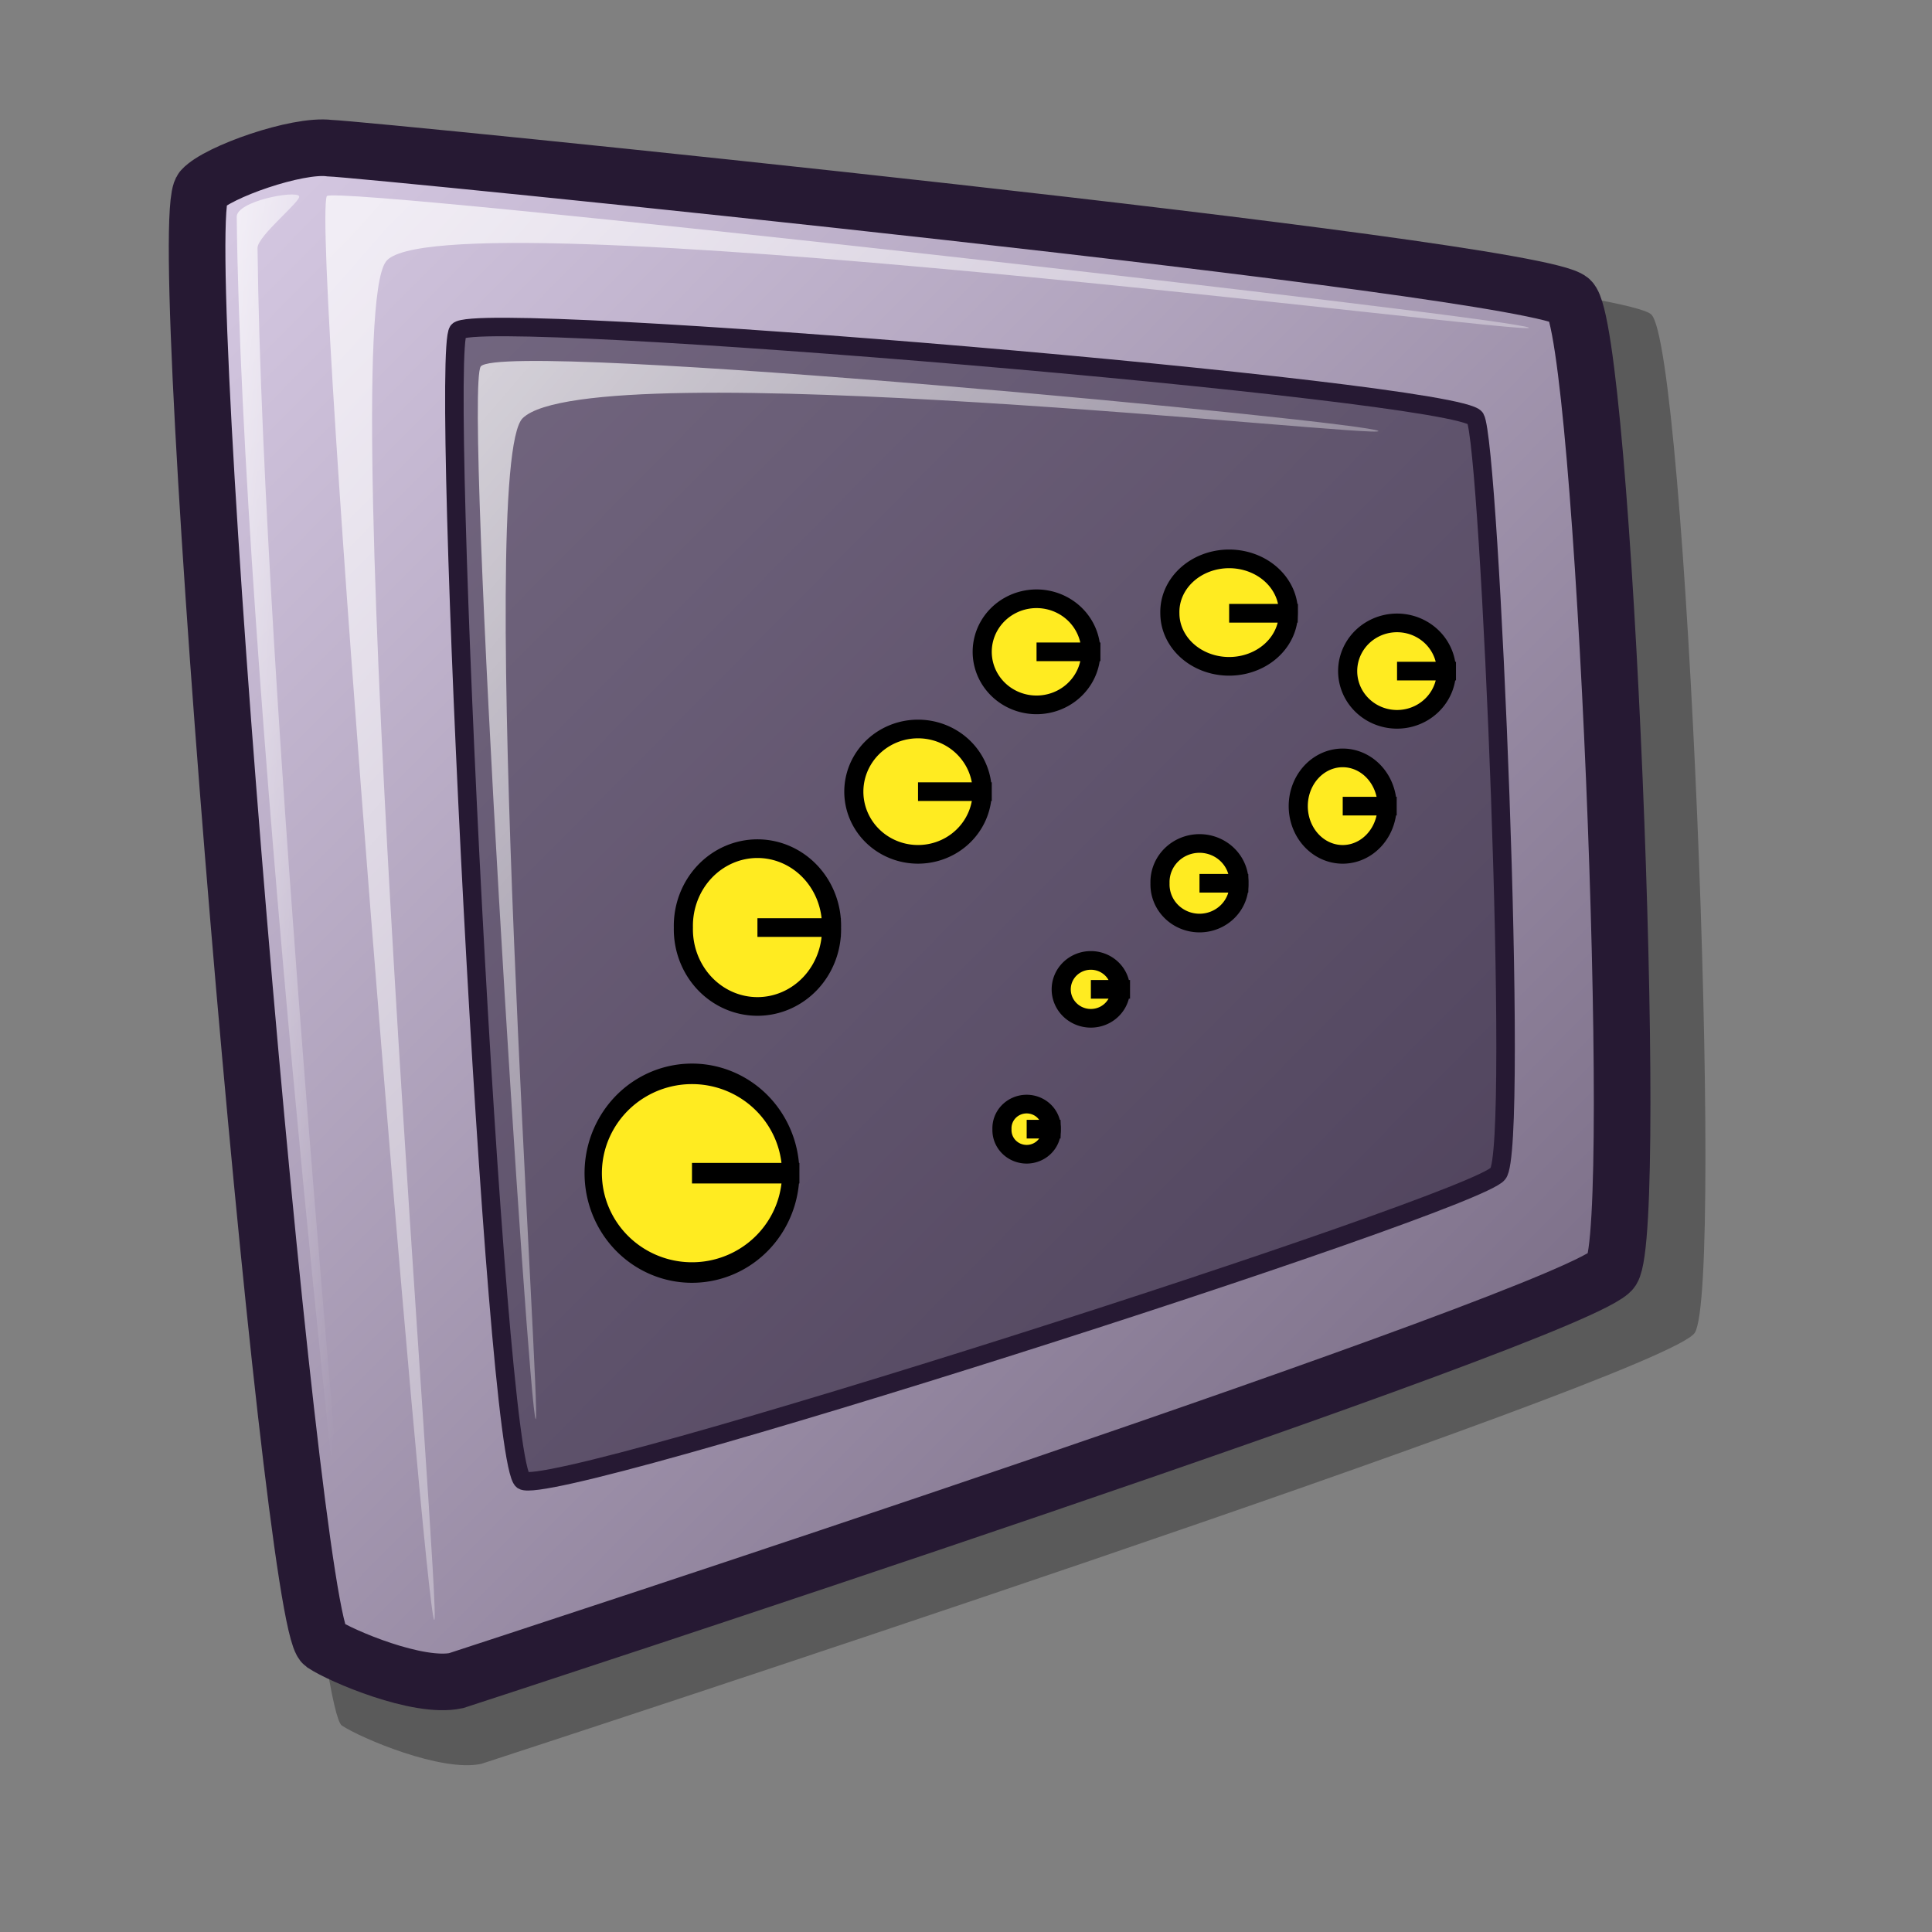 <?xml version="1.0" encoding="UTF-8" standalone="no"?>
<!DOCTYPE svg PUBLIC "-//W3C//DTD SVG 20010904//EN"
"http://www.w3.org/TR/2001/REC-SVG-20010904/DTD/svg10.dtd">
<!-- Created with Inkscape (http://www.inkscape.org/) -->
<svg
   version="1.0"
   x="0"
   y="0"
   width="48pt"
   height="48pt"
   id="svg611"
   sodipodi:version="0.32"
   inkscape:version="0.37"
   sodipodi:docname="kscreensaver.svg"
   sodipodi:docbase="/home/tom/Pics/lilasvg/scalable/apps"
   xmlns="http://www.w3.org/2000/svg"
   xmlns:inkscape="http://www.inkscape.org/namespaces/inkscape"
   xmlns:sodipodi="http://sodipodi.sourceforge.net/DTD/sodipodi-0.dtd"
   xmlns:xlink="http://www.w3.org/1999/xlink">
  <rect width="100%" height="100%" fill="#808080" stroke="none"/>
  <sodipodi:namedview
     id="base"
     pagecolor="#ffffff"
     bordercolor="#666666"
     borderopacity="1.0"
     inkscape:pageopacity="0.0"
     inkscape:pageshadow="2"
     inkscape:zoom="13.0227273"
     inkscape:cx="22.7499998"
     inkscape:cy="27.0000008"
     inkscape:window-width="1018"
     inkscape:window-height="711"
     inkscape:window-x="0"
     inkscape:window-y="30" />
  <defs
     id="defs613">
    <linearGradient
       id="linearGradient1535">
      <stop
         style="stop-color:#ffffff;stop-opacity:1;"
         offset="0"
         id="stop1537" />
      <stop
         style="stop-color:#ffffff;stop-opacity:0;"
         offset="1"
         id="stop1536" />
    </linearGradient>
    <linearGradient
       id="linearGradient1528">
      <stop
         style="stop-color:#d9cce6;stop-opacity:1;"
         offset="0"
         id="stop1530" />
      <stop
         style="stop-color:#73667f;stop-opacity:1;"
         offset="1"
         id="stop1529" />
    </linearGradient>
    <linearGradient
       id="linearGradient642">
      <stop
         style="stop-color:#ffffff;stop-opacity:1;"
         offset="0"
         id="stop643" />
      <stop
         style="stop-color:#ffffff;stop-opacity:0;"
         offset="1"
         id="stop644" />
    </linearGradient>
    <linearGradient
       id="linearGradient635">
      <stop
         style="stop-color:#ffffff;stop-opacity:1;"
         offset="0"
         id="stop636" />
      <stop
         style="stop-color:#d9cce6;stop-opacity:1;"
         offset="1"
         id="stop637" />
    </linearGradient>
    <linearGradient
       x1="0.008"
       y1="0"
       x2="0.942"
       y2="0.953"
       id="linearGradient638"
       xlink:href="#linearGradient1528" />
    <linearGradient
       x1="0.028"
       y1="0.023"
       x2="1"
       y2="1.016"
       id="linearGradient641"
       xlink:href="#linearGradient642" />
    <linearGradient
       x1="-0"
       y1="0.016"
       x2="0.727"
       y2="0.984"
       id="linearGradient1522"
       xlink:href="#linearGradient642" />
    <linearGradient
       x1="0.028"
       y1="0.008"
       x2="1.009"
       y2="0.992"
       id="linearGradient1527"
       xlink:href="#linearGradient1535" />
    <linearGradient
       id="linearGradient1532"
       xlink:href="#linearGradient635" />
    <linearGradient
       id="linearGradient1534"
       xlink:href="#linearGradient1528"
       x1="0"
       y1="0"
       x2="1"
       y2="0" />
    <linearGradient
       id="linearGradient1539"
       xlink:href="#linearGradient1528"
       x1="0"
       y1="-0"
       x2="1"
       y2="-0" />
    <linearGradient
       id="linearGradient1567"
       xlink:href="#linearGradient635"
       x1="0.665"
       y1="0.211"
       x2="0.326"
       y2="0.734" />
  </defs>
  <path
     d="M 11.323 57.16 C 11.952 57.577 14.621 58.713 15.942 58.43 C 17.048 58.072 55.204 45.612 56.143 44.149 C 57.125 42.551 55.857 11.468 54.697 10.414 C 53.445 9.265 12.788 5.168 11.538 5.131 C 10.405 4.988 7.64 5.965 7.106 6.558 C 6.044 7.727 10.153 56.301 11.323 57.16 z "
     style="font-size:12;opacity:0.3;fill-rule:evenodd;stroke-width:12.5;"
     id="path839" />
  <path
     d="M 10.711 54.464 C 11.309 54.861 13.852 55.942 15.11 55.673 C 16.163 55.332 52.506 43.464 53.4 42.07 C 54.336 40.549 53.128 10.943 52.023 9.939 C 50.831 8.845 12.106 4.942 10.915 4.907 C 9.836 4.771 7.203 5.701 6.694 6.266 C 5.683 7.38 9.596 53.646 10.711 54.464 z "
     style="font-size:12;fill:url(#linearGradient638);fill-rule:evenodd;stroke:#261933;stroke-width:1.875;stroke-dasharray:none;"
     id="path834" />
  <path
     d="M 14.383 53.661 C 14.07 53.348 10.314 7.767 10.826 6.496 C 11.14 6.116 50.333 10.543 50.646 10.856 C 50.945 11.155 14.326 6.376 12.777 8.676 C 11.094 11.059 14.682 53.96 14.383 53.661 z "
     style="font-size:12;opacity:0.7;fill:url(#linearGradient641);fill-rule:evenodd;stroke:none;stroke-width:0.105pt;"
     id="path835" />
  <path
     d="M 11.514 52.972 C 11.398 52.798 8.007 21.776 7.842 7.184 C 7.832 6.666 9.777 6.299 9.908 6.496 C 10.006 6.644 8.523 7.815 8.531 8.217 C 8.701 22.81 11.628 53.142 11.514 52.972 z "
     style="font-size:12;opacity:0.7;fill:url(#linearGradient1522);fill-rule:evenodd;stroke:none;stroke-width:0.105pt;"
     id="path836" />
  <path
     d="M 15.177 10.962 C 14.559 11.749 16.375 48.355 17.317 49.041 C 18.289 49.672 48.857 39.875 49.62 38.88 C 50.339 38.047 49.355 14.7 48.871 13.85 C 48.248 12.944 15.853 10.209 15.177 10.962 z "
     style="font-size:12;fill:#261933;fill-rule:evenodd;stroke:#261933;stroke-width:0.613;fill-opacity:0.524;"
     id="path837" />
  <path
     d="M 17.744 47.009 C 17.507 46.716 15.347 12.932 15.926 12.138 C 16.693 11.235 45.424 13.985 45.662 14.278 C 45.888 14.556 19.623 11.623 17.317 13.85 C 15.745 15.37 17.97 47.287 17.744 47.009 z "
     style="font-size:12;opacity:0.7;fill:url(#linearGradient1527);fill-rule:evenodd;stroke:none;stroke-width:0.098pt;"
     id="path838" />
  <path
     sodipodi:type="arc"
     style="font-size:12;fill:#ffeb21;fill-opacity:1.00;fill-rule:evenodd;stroke:#000000;stroke-width:0.498;stroke-dasharray:none;"
     id="path607"
     sodipodi:cx="33.33551407"
     sodipodi:cy="33.74345398"
     sodipodi:rx="0.64354277"
     sodipodi:ry="0.64354277"
     d="M 33.979 33.743 A 0.644 0.644 0 1 0 32.692,33.743 A 0.644 0.644 0 1 0 33.979 33.743 L 33.336 33.743 z"
     transform="matrix(1.271,0,0,1.241,-8.36,-4.47)" />
  <path
     sodipodi:type="arc"
     style="font-size:12;fill:#ffeb21;fill-opacity:1.00;fill-rule:evenodd;stroke:#000000;stroke-width:0.498;stroke-dasharray:none;"
     id="path608"
     sodipodi:cx="35.00872421"
     sodipodi:cy="30.01090813"
     sodipodi:rx="0.77225131"
     sodipodi:ry="0.77225131"
     d="M 35.781 30.011 A 0.772 0.772 0 1 0 34.236,30.011 A 0.772 0.772 0 1 0 35.781 30.011 L 35.009 30.011 z"
     transform="matrix(1.271,0,0,1.241,-8.36,-4.47)" />
  <path
     sodipodi:type="arc"
     style="font-size:12;fill:#ffeb21;fill-opacity:1.00;fill-rule:evenodd;stroke:#000000;stroke-width:0.498;stroke-dasharray:none;"
     id="path609"
     sodipodi:cx="37.84031296"
     sodipodi:cy="27.17931938"
     sodipodi:rx="1.02966845"
     sodipodi:ry="1.02966845"
     d="M 38.87 27.179 A 1.03 1.03 0 1 0 36.811,27.179 A 1.03 1.03 0 1 0 38.87 27.179 L 37.84 27.179 z"
     transform="matrix(1.271,0,0,1.241,-8.36,-4.47)" />
  <path
     sodipodi:type="arc"
     style="font-size:12;fill:#ffeb21;fill-opacity:1.00;fill-rule:evenodd;stroke:#000000;stroke-width:0.498;stroke-dasharray:none;"
     id="path610"
     sodipodi:cx="41.57286072"
     sodipodi:cy="25.11998177"
     sodipodi:rx="1.15837693"
     sodipodi:ry="1.28708553"
     d="M 42.731 25.12 A 1.158 1.287 0 1 0 40.414,25.12 A 1.158 1.287 0 1 0 42.731 25.12 L 41.573 25.12 z"
     transform="matrix(1.271,0,0,1.241,-8.36,-4.47)" />
  <path
     sodipodi:type="arc"
     style="font-size:12;fill:#ffeb21;fill-opacity:1.00;fill-rule:evenodd;stroke:#000000;stroke-width:0.498;stroke-dasharray:none;"
     id="path611"
     sodipodi:cx="42.98865509"
     sodipodi:cy="21.51614380"
     sodipodi:rx="1.28708553"
     sodipodi:ry="1.28708553"
     d="M 44.276 21.516 A 1.287 1.287 0 1 0 41.702,21.516 A 1.287 1.287 0 1 0 44.276 21.516 L 42.989 21.516 z"
     transform="matrix(1.271,0,0,1.241,-8.36,-4.47)" />
  <path
     sodipodi:type="arc"
     style="font-size:12;fill:#ffeb21;fill-opacity:1.00;fill-rule:evenodd;stroke:#000000;stroke-width:0.498;stroke-dasharray:none;"
     id="path612"
     sodipodi:cx="38.61256409"
     sodipodi:cy="19.97163963"
     sodipodi:rx="1.54450262"
     sodipodi:ry="1.41579401"
     d="M 40.157 19.972 A 1.545 1.416 0 1 0 37.068,19.972 A 1.544 1.416 0 1 0 40.157 19.972 L 38.613 19.972 z"
     transform="matrix(1.271,0,0,1.241,-8.36,-4.47)" />
  <path
     sodipodi:type="arc"
     style="font-size:12;fill:#ffeb21;fill-opacity:1.00;fill-rule:evenodd;stroke:#000000;stroke-width:0.498;stroke-dasharray:none;"
     id="path613"
     sodipodi:cx="33.59293365"
     sodipodi:cy="21.00130844"
     sodipodi:rx="1.41579401"
     sodipodi:ry="1.41579401"
     d="M 35.009 21.001 A 1.416 1.416 0 1 0 32.177,21.001 A 1.416 1.416 0 1 0 35.009 21.001 L 33.593 21.001 z"
     transform="matrix(1.271,0,0,1.241,-8.36,-4.47)" />
  <path
     sodipodi:type="arc"
     style="font-size:12;fill:#ffeb21;fill-opacity:1.00;fill-rule:evenodd;stroke:#000000;stroke-width:0.498;stroke-dasharray:none;"
     id="path614"
     sodipodi:cx="30.50392723"
     sodipodi:cy="24.73385620"
     sodipodi:rx="1.67321122"
     sodipodi:ry="1.67321122"
     d="M 32.177 24.734 A 1.673 1.673 0 1 0 28.831,24.734 A 1.673 1.673 0 1 0 32.177 24.734 L 30.504 24.734 z"
     transform="matrix(1.271,0,0,1.241,-8.36,-4.47)" />
  <path
     sodipodi:type="arc"
     style="font-size:12;fill:#ffeb21;fill-opacity:1.00;fill-rule:evenodd;stroke:#000000;stroke-width:0.498;stroke-dasharray:none;"
     id="path615"
     sodipodi:cx="26.77137947"
     sodipodi:cy="29.75349045"
     sodipodi:rx="1.93062830"
     sodipodi:ry="2.05933690"
     d="M 28.702 29.753 A 1.931 2.059 0 1 0 24.841,29.753 A 1.931 2.059 0 1 0 28.702 29.753 L 26.771 29.753 z"
     transform="matrix(1.271,0,0,1.241,-8.935,-6.197)" />
  <path
     sodipodi:type="arc"
     style="font-size:12;fill:#ffeb21;fill-opacity:1.00;fill-rule:evenodd;stroke:#000000;stroke-width:0.452;stroke-dasharray:none;"
     id="path616"
     sodipodi:cx="27.02879524"
     sodipodi:cy="37.08987808"
     sodipodi:rx="2.57417107"
     sodipodi:ry="2.18804526"
     d="M 29.603 37.09 A 2.574 2.188 0 1 0 24.455,37.09 A 2.574 2.188 0 1 0 29.603 37.09 L 27.029 37.09 z"
     transform="matrix(1.271,0,0,1.504,-11.431,-16.92)" />
</svg>
